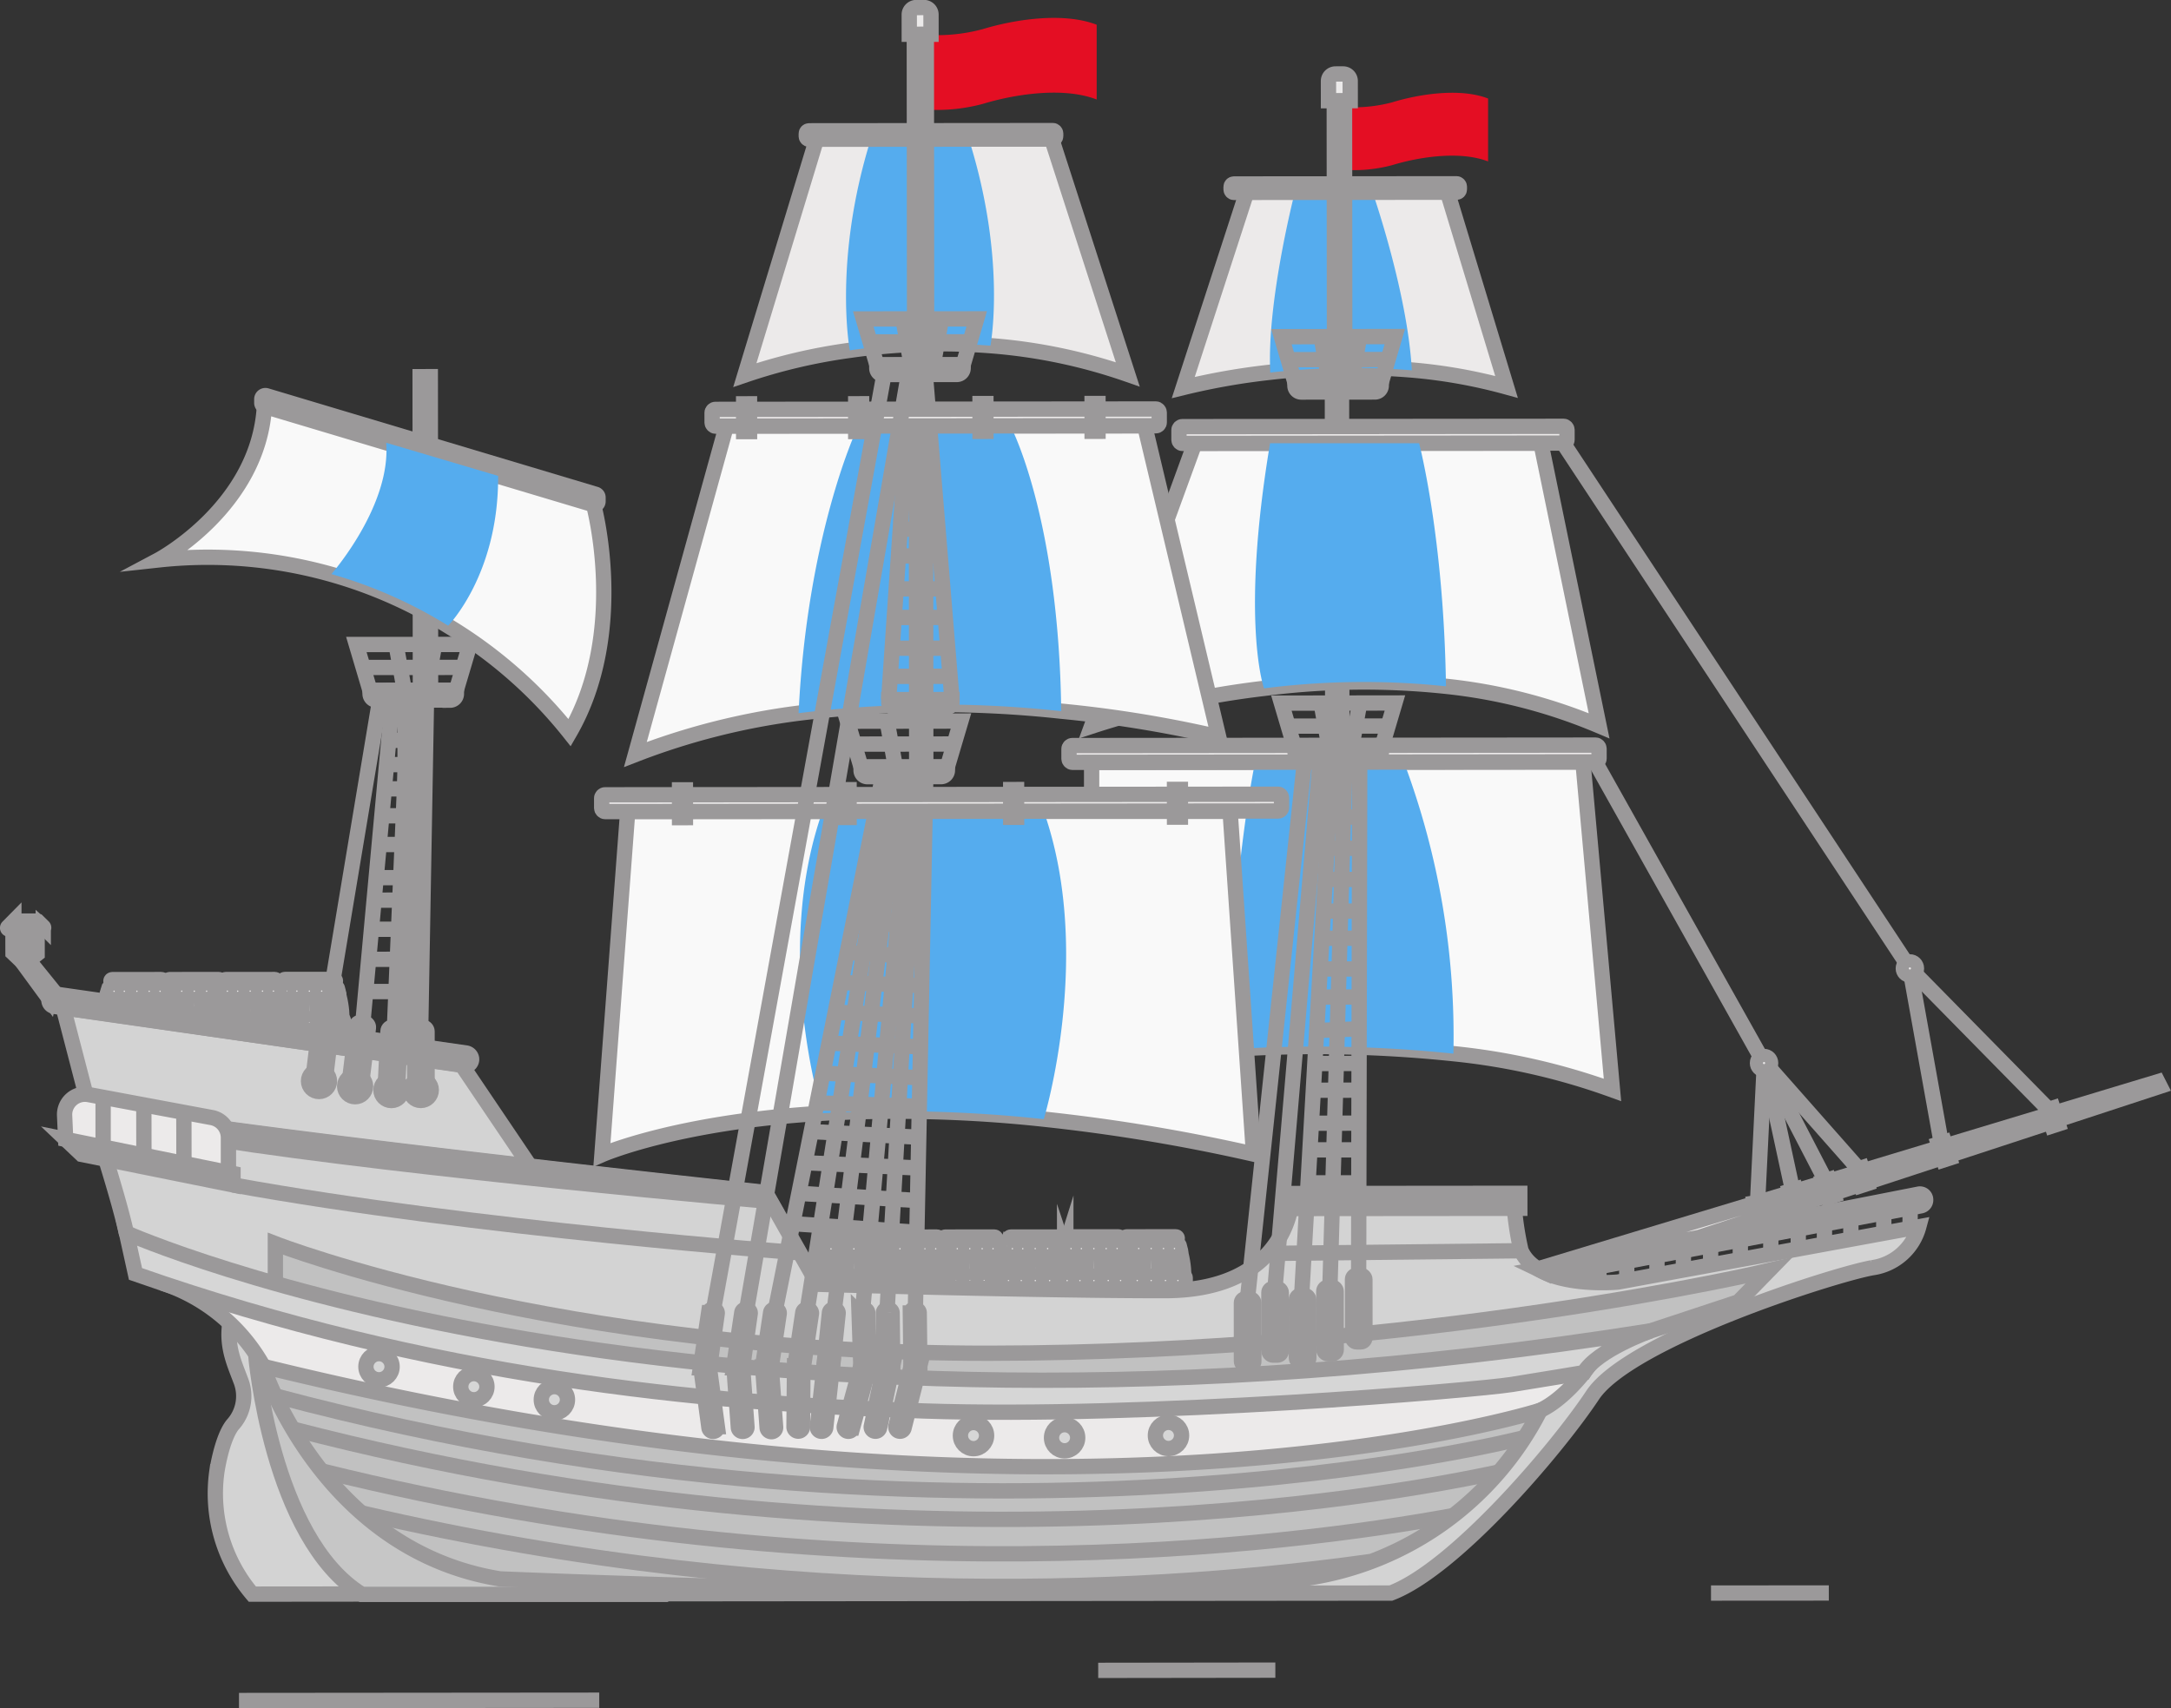 <svg xmlns="http://www.w3.org/2000/svg" viewBox="0 0 283.6 223.16"><rect x="0" y="0" width="283.6" height="223.16" fill="#333333" stroke="none"/><defs><style>.cls-1{fill:#eceaea;}.cls-1,.cls-10,.cls-4,.cls-5,.cls-6,.cls-7,.cls-8,.cls-9{stroke:#9b999a;stroke-miterlimit:10;stroke-width:2px;}.cls-2{fill:#e40e23;}.cls-3{fill:#55acee;}.cls-4{fill:#d3d3d3;}.cls-5{fill:#fff;}.cls-6{fill:#f9f9f9;}.cls-7{fill:#c6c6c6;}.cls-8{fill:#c1c1c1;}.cls-9{fill:#d6d6d6;}.cls-10{fill:none;}</style></defs><title>Asset 16</title><g id="Layer_2" data-name="Layer 2"><g id="Layer_1-2" data-name="Layer 1"><path class="cls-1" d="M37.16,138.9s-2.33-5.5,0-10.57h6.48c2.33,5.06,0,10.57,0,10.57Z"/><rect class="cls-1" x="37.01" y="127.96" width="6.79" height="0.37" rx="0.19" transform="translate(80.94 256.25) rotate(179.95)"/><rect class="cls-1" x="37.02" y="138.9" width="6.79" height="0.37" rx="0.19" transform="translate(80.97 278.13) rotate(179.95)"/><path class="cls-1" d="M41.11,138.89s.68-6.89,0-10.56"/><path class="cls-1" d="M42.43,138.89s1.38-6.16,0-10.56"/><path class="cls-1" d="M39.71,138.89s-.69-6.89,0-10.56"/><path class="cls-1" d="M38.32,138.89s-1.38-6.15,0-10.56"/><path class="cls-1" d="M36.91,129h7a.16.16,0,0,1,.16.12l.18.71a.16.16,0,0,1-.16.2H36.69a.17.17,0,0,1-.15-.22l.22-.7A.16.16,0,0,1,36.91,129Z"/><path class="cls-1" d="M43.89,138.35h-7a.16.16,0,0,1-.16-.12l-.18-.71a.17.17,0,0,1,.16-.2h7.41a.16.16,0,0,1,.15.22l-.22.7A.16.16,0,0,1,43.89,138.35Z"/><rect class="cls-1" x="35.93" y="133.08" width="8.91" height="1.06" rx="0.21" transform="translate(80.9 267.19) rotate(179.95)"/><circle class="cls-1" cx="43.45" cy="129.47" r="0.09"/><circle class="cls-1" cx="42.02" cy="129.48" r="0.09"/><circle class="cls-1" cx="40.41" cy="129.48" r="0.09"/><circle class="cls-1" cx="38.78" cy="129.48" r="0.09"/><circle class="cls-1" cx="37.43" cy="129.48" r="0.09"/><circle class="cls-1" cx="43.45" cy="137.83" r="0.09"/><circle class="cls-1" cx="42.03" cy="137.83" r="0.09"/><circle class="cls-1" cx="40.42" cy="137.83" r="0.09"/><circle class="cls-1" cx="38.78" cy="137.84" r="0.09"/><circle class="cls-1" cx="37.44" cy="137.84" r="0.09"/><circle class="cls-1" cx="43.9" cy="133.65" r="0.09"/><circle class="cls-1" cx="42.28" cy="133.65" r="0.09"/><circle class="cls-1" cx="40.41" cy="133.66" r="0.09"/><circle class="cls-1" cx="38.59" cy="133.66" r="0.09"/><circle class="cls-1" cx="36.92" cy="133.66" r="0.09"/><path class="cls-1" d="M22.13,138.92s-2.33-5.51,0-10.57H28.6c2.33,5.06,0,10.57,0,10.57Z"/><rect class="cls-1" x="21.98" y="127.97" width="6.79" height="0.37" rx="0.19" transform="translate(50.87 256.29) rotate(179.95)"/><rect class="cls-1" x="21.99" y="138.91" width="6.79" height="0.37" rx="0.19" transform="translate(50.9 278.18) rotate(179.95)"/><path class="cls-1" d="M26.07,138.91s.69-6.89,0-10.56"/><path class="cls-1" d="M27.4,138.9s1.38-6.15,0-10.56"/><path class="cls-1" d="M24.68,138.91s-.7-6.89,0-10.56"/><path class="cls-1" d="M23.29,138.91s-1.39-6.16,0-10.56"/><path class="cls-1" d="M21.88,129h7a.16.16,0,0,1,.16.13l.18.7a.17.17,0,0,1-.16.2H21.66a.16.16,0,0,1-.15-.21l.21-.71A.17.17,0,0,1,21.88,129Z"/><path class="cls-1" d="M28.86,138.36h-7a.16.16,0,0,1-.16-.13l-.18-.7a.16.16,0,0,1,.16-.2h7.4a.17.17,0,0,1,.16.21l-.22.71A.16.16,0,0,1,28.86,138.36Z"/><rect class="cls-1" x="20.9" y="133.09" width="8.91" height="1.06" rx="0.21" transform="translate(50.83 267.23) rotate(179.95)"/><circle class="cls-1" cx="28.41" cy="129.49" r="0.09"/><circle class="cls-1" cx="26.99" cy="129.49" r="0.09"/><circle class="cls-1" cx="25.38" cy="129.49" r="0.09"/><circle class="cls-1" cx="23.74" cy="129.49" r="0.09"/><circle class="cls-1" cx="22.4" cy="129.49" r="0.09"/><circle class="cls-1" cx="28.42" cy="137.85" r="0.09"/><circle class="cls-1" cx="27" cy="137.85" r="0.09"/><circle class="cls-1" cx="25.38" cy="137.85" r="0.09"/><circle class="cls-1" cx="23.75" cy="137.85" r="0.09"/><circle class="cls-1" cx="22.4" cy="137.85" r="0.09"/><circle class="cls-1" cx="28.87" cy="133.67" r="0.09"/><circle class="cls-1" cx="27.25" cy="133.67" r="0.09"/><circle class="cls-1" cx="25.38" cy="133.67" r="0.09"/><circle class="cls-1" cx="23.55" cy="133.67" r="0.09"/><circle class="cls-1" cx="21.88" cy="133.67" r="0.09"/><path class="cls-1" d="M14.63,138.92s-2.33-5.5,0-10.56H21.1c2.33,5.06,0,10.57,0,10.57Z"/><rect class="cls-1" x="14.48" y="127.98" width="6.79" height="0.37" rx="0.19" transform="translate(35.87 256.31) rotate(179.95)"/><rect class="cls-1" x="14.49" y="138.92" width="6.79" height="0.37" rx="0.19" transform="translate(35.9 278.2) rotate(179.95)"/><path class="cls-1" d="M18.57,138.91s.69-6.89,0-10.56"/><path class="cls-1" d="M19.9,138.91s1.38-6.16,0-10.56"/><path class="cls-1" d="M17.18,138.91s-.69-6.88,0-10.56"/><path class="cls-1" d="M15.79,138.92s-1.39-6.16,0-10.57"/><path class="cls-1" d="M14.38,129h7a.16.16,0,0,1,.16.12l.18.71a.17.17,0,0,1-.16.2H14.16a.16.16,0,0,1-.15-.21l.22-.71A.15.15,0,0,1,14.38,129Z"/><path class="cls-1" d="M21.36,138.37h-7a.16.16,0,0,1-.16-.12l-.18-.7a.17.17,0,0,1,.16-.21h7.4a.16.16,0,0,1,.16.21l-.22.7A.16.16,0,0,1,21.36,138.37Z"/><rect class="cls-1" x="13.4" y="133.1" width="8.91" height="1.06" rx="0.21" transform="translate(35.83 267.25) rotate(179.95)"/><circle class="cls-1" cx="20.91" cy="129.5" r="0.09"/><circle class="cls-1" cx="19.49" cy="129.5" r="0.09"/><circle class="cls-1" cx="17.88" cy="129.5" r="0.09"/><circle class="cls-1" cx="16.24" cy="129.5" r="0.09"/><circle class="cls-1" cx="14.9" cy="129.5" r="0.09"/><circle class="cls-1" cx="20.92" cy="137.85" r="0.09"/><circle class="cls-1" cx="19.5" cy="137.85" r="0.09"/><circle class="cls-1" cx="17.88" cy="137.86" r="0.09"/><circle class="cls-1" cx="16.25" cy="137.86" r="0.09"/><circle class="cls-1" cx="14.9" cy="137.86" r="0.09"/><circle class="cls-1" cx="21.37" cy="133.67" r="0.09"/><circle class="cls-1" cx="19.75" cy="133.67" r="0.09"/><circle class="cls-1" cx="17.88" cy="133.68" r="0.09"/><circle class="cls-1" cx="16.06" cy="133.68" r="0.09"/><circle class="cls-1" cx="14.39" cy="133.68" r="0.09"/><path class="cls-1" d="M29.43,138.91s-2.32-5.51,0-10.57h6.49c2.32,5,0,10.56,0,10.56Z"/><rect class="cls-1" x="29.28" y="127.96" width="6.79" height="0.37" rx="0.19" transform="translate(65.48 256.27) rotate(179.95)"/><rect class="cls-1" x="29.29" y="138.91" width="6.79" height="0.37" rx="0.19" transform="translate(65.51 278.16) rotate(179.95)"/><path class="cls-1" d="M33.38,138.9s.68-6.89,0-10.56"/><path class="cls-1" d="M34.71,138.9s1.37-6.16,0-10.56"/><path class="cls-1" d="M32,138.9s-.69-6.89,0-10.56"/><path class="cls-1" d="M30.59,138.9s-1.38-6.15,0-10.56"/><path class="cls-1" d="M29.18,129h7a.17.17,0,0,1,.16.13l.18.7a.16.16,0,0,1-.16.21H29a.16.16,0,0,1-.16-.21l.22-.7A.16.16,0,0,1,29.18,129Z"/><path class="cls-1" d="M36.16,138.35h-7a.16.16,0,0,1-.16-.12l-.18-.71a.17.17,0,0,1,.16-.2h7.41a.16.16,0,0,1,.15.21l-.21.71A.17.17,0,0,1,36.16,138.35Z"/><rect class="cls-1" x="28.2" y="133.09" width="8.91" height="1.06" rx="0.21" transform="translate(65.44 267.21) rotate(179.95)"/><circle class="cls-1" cx="35.72" cy="129.48" r="0.09"/><circle class="cls-1" cx="34.29" cy="129.48" r="0.09"/><circle class="cls-1" cx="32.68" cy="129.48" r="0.09"/><circle class="cls-1" cx="31.05" cy="129.49" r="0.09"/><circle class="cls-1" cx="29.7" cy="129.49" r="0.09"/><circle class="cls-1" cx="35.73" cy="137.84" r="0.09"/><circle class="cls-1" cx="34.3" cy="137.84" r="0.09"/><circle class="cls-1" cx="32.69" cy="137.84" r="0.09"/><circle class="cls-1" cx="31.05" cy="137.84" r="0.09"/><circle class="cls-1" cx="29.71" cy="137.84" r="0.09"/><circle class="cls-1" cx="36.17" cy="133.66" r="0.09"/><circle class="cls-1" cx="34.55" cy="133.66" r="0.09"/><circle class="cls-1" cx="32.68" cy="133.66" r="0.09"/><circle class="cls-1" cx="30.86" cy="133.66" r="0.09"/><circle class="cls-1" cx="29.19" cy="133.67" r="0.09"/><path class="cls-1" d="M123.43,172.56s-2.32-5.51,0-10.57h6.49c2.32,5.06,0,10.57,0,10.57Z"/><rect class="cls-1" x="123.29" y="161.61" width="6.79" height="0.37" rx="0.19" transform="translate(253.52 323.48) rotate(179.95)"/><rect class="cls-1" x="123.3" y="172.56" width="6.79" height="0.37" rx="0.19" transform="translate(253.55 345.36) rotate(179.95)"/><path class="cls-1" d="M127.38,172.55s.68-6.89,0-10.56"/><path class="cls-1" d="M128.71,172.55s1.37-6.16,0-10.56"/><path class="cls-1" d="M126,172.55s-.7-6.89,0-10.56"/><path class="cls-1" d="M124.59,172.55s-1.38-6.16,0-10.56"/><path class="cls-1" d="M123.19,162.62h7a.17.17,0,0,1,.16.13l.17.7a.16.16,0,0,1-.16.21H123a.16.16,0,0,1-.16-.21l.22-.7A.17.17,0,0,1,123.19,162.62Z"/><path class="cls-1" d="M130.16,172h-7a.17.17,0,0,1-.16-.12l-.17-.71a.16.16,0,0,1,.16-.2h7.4a.17.17,0,0,1,.16.21l-.22.71A.16.16,0,0,1,130.16,172Z"/><rect class="cls-1" x="122.2" y="166.74" width="8.91" height="1.06" rx="0.21" transform="translate(253.48 334.42) rotate(179.95)"/><circle class="cls-1" cx="129.72" cy="163.13" r="0.09"/><circle class="cls-1" cx="128.3" cy="163.13" r="0.09"/><circle class="cls-1" cx="126.68" cy="163.13" r="0.09"/><circle class="cls-1" cx="125.05" cy="163.13" r="0.09"/><circle class="cls-1" cx="123.7" cy="163.14" r="0.09"/><circle class="cls-1" cx="129.73" cy="171.49" r="0.09"/><circle class="cls-1" cx="128.3" cy="171.49" r="0.09"/><circle class="cls-1" cx="126.69" cy="171.49" r="0.09"/><circle class="cls-1" cx="125.06" cy="171.49" r="0.09"/><circle class="cls-1" cx="123.71" cy="171.49" r="0.09"/><circle class="cls-1" cx="130.17" cy="167.31" r="0.09"/><circle class="cls-1" cx="128.56" cy="167.31" r="0.09"/><circle class="cls-1" cx="126.69" cy="167.31" r="0.09"/><circle class="cls-1" cx="124.86" cy="167.31" r="0.09"/><circle class="cls-1" cx="123.19" cy="167.31" r="0.09"/><path class="cls-1" d="M108.29,172.57s-2.33-5.5,0-10.57h6.48c2.33,5.06,0,10.57,0,10.57Z"/><rect class="cls-1" x="108.14" y="161.63" width="6.79" height="0.37" rx="0.19" transform="translate(223.22 323.52) rotate(179.95)"/><rect class="cls-1" x="108.15" y="172.57" width="6.79" height="0.37" rx="0.19" transform="translate(223.25 345.41) rotate(179.95)"/><path class="cls-1" d="M112.23,172.56s.69-6.89,0-10.56"/><path class="cls-1" d="M113.56,172.56s1.37-6.16,0-10.56"/><path class="cls-1" d="M110.84,172.56s-.7-6.89,0-10.56"/><path class="cls-1" d="M109.45,172.56s-1.39-6.15,0-10.56"/><path class="cls-1" d="M108,162.63h7a.16.16,0,0,1,.16.12l.17.71a.16.16,0,0,1-.15.2h-7.41a.16.16,0,0,1-.15-.22l.21-.7A.18.18,0,0,1,108,162.63Z"/><path class="cls-1" d="M115,172h-7a.15.15,0,0,1-.16-.12l-.18-.71a.16.16,0,0,1,.16-.2h7.4a.17.17,0,0,1,.16.22l-.22.7A.16.16,0,0,1,115,172Z"/><rect class="cls-1" x="107.05" y="166.75" width="8.91" height="1.06" rx="0.21" transform="translate(223.18 334.46) rotate(179.95)"/><circle class="cls-1" cx="114.57" cy="163.14" r="0.09"/><circle class="cls-1" cx="113.15" cy="163.15" r="0.09"/><circle class="cls-1" cx="111.54" cy="163.15" r="0.09"/><circle class="cls-1" cx="109.9" cy="163.15" r="0.09"/><circle class="cls-1" cx="108.55" cy="163.15" r="0.09"/><circle class="cls-1" cx="114.58" cy="171.5" r="0.09"/><circle class="cls-1" cx="113.16" cy="171.5" r="0.09"/><circle class="cls-1" cx="111.54" cy="171.5" r="0.09"/><circle class="cls-1" cx="109.91" cy="171.51" r="0.09"/><circle class="cls-1" cx="108.56" cy="171.51" r="0.09"/><circle class="cls-1" cx="115.03" cy="167.32" r="0.09"/><circle class="cls-1" cx="113.41" cy="167.32" r="0.09"/><circle class="cls-1" cx="111.54" cy="167.33" r="0.09"/><circle class="cls-1" cx="109.71" cy="167.33" r="0.09"/><circle class="cls-1" cx="108.04" cy="167.33" r="0.09"/><path class="cls-1" d="M116,172.57s-2.33-5.51,0-10.57h6.48c2.32,5.06,0,10.57,0,10.57Z"/><rect class="cls-1" x="115.8" y="161.62" width="6.79" height="0.37" rx="0.19" transform="translate(238.54 323.5) rotate(179.95)"/><rect class="cls-1" x="115.81" y="172.56" width="6.79" height="0.37" rx="0.19" transform="translate(238.57 345.39) rotate(179.95)"/><path class="cls-1" d="M119.89,172.55s.69-6.89,0-10.56"/><path class="cls-1" d="M121.22,172.55s1.37-6.15,0-10.56"/><path class="cls-1" d="M118.5,172.56s-.7-6.89,0-10.56"/><path class="cls-1" d="M117.11,172.56s-1.39-6.16,0-10.56"/><path class="cls-1" d="M115.7,162.63h7a.17.17,0,0,1,.16.12l.17.71a.16.16,0,0,1-.15.2h-7.41a.17.17,0,0,1-.16-.21l.22-.71A.16.16,0,0,1,115.7,162.63Z"/><path class="cls-1" d="M122.67,172h-7a.15.15,0,0,1-.15-.13l-.18-.7a.16.16,0,0,1,.16-.21h7.4a.16.16,0,0,1,.16.21l-.22.7A.16.16,0,0,1,122.67,172Z"/><rect class="cls-1" x="114.71" y="166.74" width="8.91" height="1.06" rx="0.21" transform="translate(238.5 334.44) rotate(179.95)"/><circle class="cls-1" cx="122.23" cy="163.14" r="0.09"/><circle class="cls-1" cx="120.81" cy="163.14" r="0.09"/><circle class="cls-1" cx="119.2" cy="163.14" r="0.09"/><circle class="cls-1" cx="117.56" cy="163.14" r="0.09"/><circle class="cls-1" cx="116.21" cy="163.14" r="0.09"/><circle class="cls-1" cx="122.24" cy="171.49" r="0.09"/><circle class="cls-1" cx="120.82" cy="171.5" r="0.09"/><circle class="cls-1" cx="119.2" cy="171.5" r="0.09"/><circle class="cls-1" cx="117.57" cy="171.5" r="0.09"/><circle class="cls-1" cx="116.22" cy="171.5" r="0.09"/><circle class="cls-1" cx="122.69" cy="167.32" r="0.09"/><circle class="cls-1" cx="121.07" cy="167.32" r="0.09"/><circle class="cls-1" cx="119.2" cy="167.32" r="0.09"/><circle class="cls-1" cx="117.37" cy="167.32" r="0.09"/><circle class="cls-1" cx="115.7" cy="167.32" r="0.09"/><path class="cls-1" d="M147.13,172.54s-2.33-5.51,0-10.57h6.48c2.33,5.06,0,10.57,0,10.57Z"/><rect class="cls-1" x="146.98" y="161.59" width="6.79" height="0.37" rx="0.19" transform="translate(300.91 323.41) rotate(179.95)"/><rect class="cls-1" x="146.99" y="172.53" width="6.79" height="0.37" rx="0.19" transform="translate(300.94 345.3) rotate(179.95)"/><path class="cls-1" d="M151.08,172.53s.68-6.9,0-10.57"/><path class="cls-1" d="M152.4,172.52s1.38-6.15,0-10.56"/><path class="cls-1" d="M149.68,172.53s-.69-6.89,0-10.56"/><path class="cls-1" d="M148.29,172.53s-1.38-6.16,0-10.56"/><path class="cls-1" d="M146.88,162.6h7a.16.16,0,0,1,.16.12l.18.71a.16.16,0,0,1-.16.2h-7.41a.16.16,0,0,1-.15-.21l.22-.71A.15.15,0,0,1,146.88,162.6Z"/><path class="cls-1" d="M153.86,172h-7a.16.16,0,0,1-.16-.13l-.18-.7a.17.17,0,0,1,.16-.21h7.41a.15.15,0,0,1,.15.21l-.22.71A.16.16,0,0,1,153.86,172Z"/><rect class="cls-1" x="145.9" y="166.71" width="8.91" height="1.06" rx="0.21" transform="translate(300.87 334.35) rotate(179.95)"/><circle class="cls-1" cx="153.42" cy="163.11" r="0.09"/><circle class="cls-1" cx="151.99" cy="163.11" r="0.09"/><circle class="cls-1" cx="150.38" cy="163.11" r="0.09"/><circle class="cls-1" cx="148.75" cy="163.11" r="0.09"/><circle class="cls-1" cx="147.4" cy="163.11" r="0.09"/><circle class="cls-1" cx="153.42" cy="171.46" r="0.09"/><circle class="cls-1" cx="152" cy="171.47" r="0.09"/><circle class="cls-1" cx="150.39" cy="171.47" r="0.09"/><circle class="cls-1" cx="148.75" cy="171.47" r="0.09"/><circle class="cls-1" cx="147.41" cy="171.47" r="0.09"/><circle class="cls-1" cx="153.87" cy="167.29" r="0.09"/><circle class="cls-1" cx="152.25" cy="167.29" r="0.09"/><circle class="cls-1" cx="150.38" cy="167.29" r="0.09"/><circle class="cls-1" cx="148.56" cy="167.29" r="0.09"/><circle class="cls-1" cx="146.89" cy="167.29" r="0.09"/><path class="cls-1" d="M132,172.55S129.66,167,132,162h6.49c2.32,5.05,0,10.56,0,10.56Z"/><rect class="cls-1" x="131.84" y="161.6" width="6.79" height="0.37" rx="0.19" transform="translate(270.62 323.46) rotate(179.95)"/><rect class="cls-1" x="131.85" y="172.55" width="6.79" height="0.37" rx="0.19" transform="translate(270.65 345.34) rotate(179.95)"/><path class="cls-1" d="M135.93,172.54s.68-6.89,0-10.56"/><path class="cls-1" d="M137.26,172.54s1.37-6.16,0-10.56"/><path class="cls-1" d="M134.54,172.54s-.7-6.89,0-10.56"/><path class="cls-1" d="M133.14,172.54s-1.38-6.15,0-10.56"/><path class="cls-1" d="M131.74,162.61h7a.15.15,0,0,1,.15.12l.18.7a.16.16,0,0,1-.16.21h-7.4a.16.16,0,0,1-.16-.21l.22-.7A.16.16,0,0,1,131.74,162.61Z"/><path class="cls-1" d="M138.71,172h-7a.17.17,0,0,1-.16-.12l-.17-.71a.16.16,0,0,1,.15-.2h7.41a.17.17,0,0,1,.16.21l-.22.71A.16.16,0,0,1,138.71,172Z"/><rect class="cls-1" x="130.75" y="166.73" width="8.91" height="1.06" rx="0.21" transform="translate(270.58 334.39) rotate(179.95)"/><circle class="cls-1" cx="138.27" cy="163.12" r="0.09"/><circle class="cls-1" cx="136.85" cy="163.12" r="0.09"/><circle class="cls-1" cx="135.23" cy="163.12" r="0.09"/><circle class="cls-1" cx="133.6" cy="163.13" r="0.09"/><circle class="cls-1" cx="132.25" cy="163.13" r="0.09"/><circle class="cls-1" cx="138.28" cy="171.48" r="0.09"/><circle class="cls-1" cx="136.85" cy="171.48" r="0.09"/><circle class="cls-1" cx="135.24" cy="171.48" r="0.09"/><circle class="cls-1" cx="133.61" cy="171.48" r="0.09"/><circle class="cls-1" cx="132.26" cy="171.48" r="0.09"/><circle class="cls-1" cx="138.72" cy="167.3" r="0.09"/><circle class="cls-1" cx="137.11" cy="167.3" r="0.09"/><circle class="cls-1" cx="135.24" cy="167.3" r="0.09"/><circle class="cls-1" cx="133.41" cy="167.3" r="0.09"/><circle class="cls-1" cx="131.74" cy="167.31" r="0.09"/><path class="cls-1" d="M139.64,172.54s-2.32-5.5,0-10.56h6.49c2.32,5.06,0,10.57,0,10.57Z"/><rect class="cls-1" x="139.49" y="161.6" width="6.79" height="0.37" rx="0.19" transform="translate(285.93 323.43) rotate(179.95)"/><rect class="cls-1" x="139.5" y="172.54" width="6.79" height="0.37" rx="0.19" transform="translate(285.97 345.32) rotate(179.95)"/><path class="cls-1" d="M143.59,172.53s.68-6.89,0-10.56"/><path class="cls-1" d="M144.92,172.53s1.37-6.16,0-10.56"/><path class="cls-1" d="M142.2,172.53s-.7-6.89,0-10.56"/><path class="cls-1" d="M140.8,172.53s-1.38-6.15,0-10.56"/><path class="cls-1" d="M139.4,162.6h7a.15.15,0,0,1,.15.12l.18.71a.16.16,0,0,1-.16.2h-7.4a.17.17,0,0,1-.16-.22l.22-.7A.16.16,0,0,1,139.4,162.6Z"/><path class="cls-1" d="M146.37,172h-7a.17.17,0,0,1-.16-.12l-.17-.7a.16.16,0,0,1,.15-.21h7.41a.17.17,0,0,1,.16.22l-.22.7A.17.17,0,0,1,146.37,172Z"/><rect class="cls-1" x="138.41" y="166.72" width="8.91" height="1.06" rx="0.21" transform="translate(285.89 334.37) rotate(179.95)"/><circle class="cls-1" cx="145.93" cy="163.11" r="0.09"/><circle class="cls-1" cx="144.5" cy="163.12" r="0.09"/><circle class="cls-1" cx="142.89" cy="163.12" r="0.09"/><circle class="cls-1" cx="141.26" cy="163.12" r="0.09"/><circle class="cls-1" cx="139.91" cy="163.12" r="0.09"/><circle class="cls-1" cx="145.94" cy="171.47" r="0.09"/><circle class="cls-1" cx="144.51" cy="171.47" r="0.09"/><circle class="cls-1" cx="142.9" cy="171.47" r="0.09"/><circle class="cls-1" cx="141.27" cy="171.48" r="0.09"/><circle class="cls-1" cx="139.92" cy="171.48" r="0.09"/><circle class="cls-1" cx="146.38" cy="167.29" r="0.09"/><circle class="cls-1" cx="144.77" cy="167.29" r="0.09"/><circle class="cls-1" cx="142.9" cy="167.3" r="0.09"/><circle class="cls-1" cx="141.07" cy="167.3" r="0.09"/><circle class="cls-1" cx="139.4" cy="167.3" r="0.09"/><path class="cls-2" d="M120.22,4.49a22.9,22.9,0,0,0,8.18-.69c3.87-1.18,10.37-2.3,14.86-.57V13c-4.49-1.74-11-.61-14.86.57a23.17,23.17,0,0,1-8.18.69Z"/><path class="cls-2" d="M175,13.93a19.47,19.47,0,0,0,6.89-.57c3.25-1,8.73-1.95,12.5-.49v8.22c-3.78-1.46-9.25-.52-12.51.48a19.41,19.41,0,0,1-6.88.57Z"/><path class="cls-1" d="M154.57,50.63a87.79,87.79,0,0,1,11.37-2h0a94.25,94.25,0,0,1,18.49-.29,68.18,68.18,0,0,1,12.37,2.21l-7.72-25.46-26.21,0Z"/><path class="cls-3" d="M165.94,48.67h0a94.25,94.25,0,0,1,18.49-.29h0c-.56-10.18-5.12-23.24-5.12-23.24H169.14S165.45,39.41,165.94,48.67Z"/><rect class="cls-1" x="160.81" y="24.05" width="29.82" height="1.1" rx="0.36" transform="translate(351.47 49.02) rotate(179.95)"/><path class="cls-1" d="M97.3,49A73,73,0,0,1,111,45.77a83.62,83.62,0,0,1,18.38-.61,70.67,70.67,0,0,1,17.94,3.75l-9.93-30.74-30.72,0Z"/><path class="cls-3" d="M111,45.7l0,.07a83.62,83.62,0,0,1,18.38-.61s2.16-11.21-2.82-27H113.76C108.81,34,111,45.7,111,45.7Z"/><rect class="cls-1" x="105.31" y="17.09" width="32.58" height="1.1" rx="0.36" transform="translate(243.23 35.16) rotate(179.95)"/><rect class="cls-1" x="119.45" y="4.49" width="1.57" height="43.18" transform="translate(240.5 52.04) rotate(179.95)"/><rect class="cls-1" x="174.3" y="13.17" width="1.34" height="36.81" transform="translate(349.98 62.98) rotate(179.95)"/><polygon class="cls-4" points="69.26 152.4 60.3 139.12 8.27 131.67 11.64 144.63 26.18 150.78 51.78 154.45 69.26 152.4"/><path class="cls-1" d="M61.61,138.38a.83.83,0,0,1-1,.82L7.08,131.47a.8.8,0,0,1-.66-.59h0a.8.8,0,0,1,.89-1l53.59,7.69a.85.85,0,0,1,.71.82Z"/><path class="cls-1" d="M7.31,129.87l-3.55-4.39h-1l3.66,5A.79.79,0,0,1,7.31,129.87Z"/><polygon class="cls-5" points="3.76 125.48 4.85 124.62 4.85 121.42 1.69 121.38 1.7 124.5 2.73 125.48 3.76 125.48"/><line class="cls-5" x1="3.76" y1="125.48" x2="3.75" y2="121.41"/><line class="cls-5" x1="2.73" y1="125.48" x2="2.73" y2="121.41"/><path class="cls-1" d="M1.69,121.38H1.16a.16.16,0,0,1-.11-.28l.76-.77a.21.21,0,0,1,.12,0H4.78a.16.16,0,0,1,.11,0l.76.75a.16.16,0,0,1-.11.28Z"/><path class="cls-6" d="M142.6,99.61l0,39.36s7.17-1.19,17.47-1.84h0a173.09,173.09,0,0,1,29.76.52,86.32,86.32,0,0,1,20.81,4.74l-3.86-42.84Z"/><path class="cls-3" d="M160.1,137.13h0a173.09,173.09,0,0,1,29.76.52,102.12,102.12,0,0,0-6.46-38.08l-19.45,0C161.05,114.15,160.1,137.13,160.1,137.13Z"/><path class="cls-6" d="M78.63,150.85s9.71-4.27,28.77-5.41a177.91,177.91,0,0,1,28.95.77,236.13,236.13,0,0,1,27.4,4.56L160.69,106,82,106Z"/><path class="cls-6" d="M142.59,94.88a116.44,116.44,0,0,1,22.53-4.95,102.28,102.28,0,0,1,23.77-.27,70,70,0,0,1,20,5.16l-7.6-36.92-45.21,0Z"/><path class="cls-6" d="M83,98.57a90.91,90.91,0,0,1,21.32-5.4,148.08,148.08,0,0,1,34.31-.26,157.3,157.3,0,0,1,20.57,3.36l-9.67-40.64-54.64,0Z"/><path class="cls-3" d="M104.32,93.17a148.08,148.08,0,0,1,34.31-.26C138.3,67.44,132,55.64,132,55.64l-19.88,0a5.83,5.83,0,0,0-.32.72S105.42,70.11,104.32,93.17Z"/><rect class="cls-1" x="119.71" y="48.1" width="1.19" height="52.1" transform="translate(240.69 148.2) rotate(179.95)"/><rect class="cls-1" x="174.06" y="50.71" width="1.19" height="47.15" transform="translate(349.39 148.39) rotate(179.95)"/><path class="cls-3" d="M107.4,145.44a177.91,177.91,0,0,1,28.95.77s6.57-21.54,0-40.22l-28.91,0C101.09,124,106.94,143.91,107.4,145.44Z"/><rect class="cls-1" x="54.9" y="49.22" width="1.33" height="40.97" transform="translate(111.19 139.35) rotate(179.95)"/><rect class="cls-1" x="52.93" y="91.54" width="1.33" height="45.63" transform="translate(107.29 228.67) rotate(179.95)"/><path class="cls-4" d="M30,173.07c-.39,3,.67,5.17,1.45,7.28a5.53,5.53,0,0,1-1.05,5.77c-1.44,1.78-2.07,6.14-2.07,6.14a20.33,20.33,0,0,0,4.63,16l148.73-.14c8.3-3.14,21.57-18.65,26.36-25.86s31.35-15.71,36.52-16.64a7.34,7.34,0,0,0,6.08-5.35l-39.3,7.22s-10.41,1-12.66-4.13a39.21,39.21,0,0,1-.94-6.55l-29,0s-.52,11.78-16.53,11.8-45.41-.83-45.41-.83l-6.8-12s-76.73-8.27-88.39-11.22c0,0,3.69,11.1,4.87,16.45h0l3,4.13,10,3.8.49,4.06"/><path class="cls-7" d="M33.39,176.88s2,24.08,13.88,31.41l36.6,0Z"/><path class="cls-1" d="M74.93,206.71q-9.45-1.44-19.32-3.48"/><path class="cls-1" d="M206.9,179.32s-2.68,3.53-5.7,4.93-9,3.32-9,3.32-45.86,8-70.27,5-76.71-4-87.52-14.05a23.49,23.49,0,0,0-12.47-10.64v-1.69l27.85,8,40.05,6.05,40.74,2.07,35.26-.92,27.07-3Z"/><path class="cls-8" d="M215.62,173.87l11.46-3.79,4-4.1s-45.33,10.75-101.79,10.81-93.32-14.31-93.32-14.31v5.19l2.3,3.58,83.25,11.5,45.42-1.52,36.73-3.37Z"/><path class="cls-9" d="M17.7,166.43l-1.18-5.35s73.31,32.75,199.1,12.79c0,0-7,2.5-8.72,5.45,0,0-5.07.86-9.42,1.55-4.73.75-47.86,4.44-76.84,3.46S56.21,179.91,17.7,166.43Z"/><rect class="cls-1" x="168.4" y="155.92" width="30.12" height="1.96" transform="translate(367.07 313.63) rotate(179.95)"/><circle class="cls-9" cx="152.64" cy="187.53" r="1.71"/><circle class="cls-9" cx="139.07" cy="187.83" r="1.71"/><circle class="cls-9" cx="127.17" cy="187.55" r="1.71"/><circle class="cls-9" cx="72.42" cy="182.86" r="1.71"/><circle class="cls-9" cx="61.9" cy="181.16" r="1.71"/><circle class="cls-9" cx="49.51" cy="178.55" r="1.71"/><path class="cls-1" d="M92.64,178.45l1.07,7.93a.55.55,0,0,1-.55.62h0a.55.55,0,0,1-.55-.47l-1.09-8.08Z"/><path class="cls-1" d="M93.69,171.62l-1,7.07H91.49l1.08-7.21a.49.49,0,0,1,.48-.42h.16A.48.48,0,0,1,93.69,171.62Z"/><path class="cls-1" d="M98,171.62l-1,7.07H95.82l1.08-7.22a.49.49,0,0,1,.48-.41h.16A.48.48,0,0,1,98,171.62Z"/><path class="cls-1" d="M101.79,171.62l-1.05,7.07H99.59l1.08-7.22a.48.48,0,0,1,.48-.41h.16A.49.49,0,0,1,101.79,171.62Z"/><path class="cls-1" d="M106,171.61l-1.06,7.07h-1.14l1.07-7.21a.5.5,0,0,1,.49-.42h.15A.5.5,0,0,1,106,171.61Z"/><path class="cls-1" d="M109.49,171.59l-.74,7.09h-1.14l.74-7.19a.5.5,0,0,1,.49-.44H109A.49.49,0,0,1,109.49,171.59Z"/><path class="cls-1" d="M113.36,171.52l.24,7.15h-1.14l-.24-7.12a.49.49,0,0,1,.48-.51h.17A.49.49,0,0,1,113.36,171.52Z"/><path class="cls-1" d="M116.54,171.52l.08,7.15h-1.14l-.08-7.14a.48.48,0,0,1,.49-.49h.17A.49.49,0,0,1,116.54,171.52Z"/><path class="cls-1" d="M120.08,171.52l.08,7.15H119l-.08-7.14a.49.49,0,0,1,.49-.49h.17A.48.48,0,0,1,120.08,171.52Z"/><path class="cls-1" d="M97,178.44l.58,8A.55.55,0,0,1,97,187h0a.55.55,0,0,1-.55-.51l-.59-8.05Z"/><path class="cls-1" d="M100.74,178.44l.58,8a.55.55,0,0,1-.55.6h0a.57.57,0,0,1-.56-.52l-.59-8Z"/><path class="cls-1" d="M104.89,178.43l-.06,8a.55.55,0,0,1-.55.54h0a.56.56,0,0,1-.56-.55l.07-8Z"/><path class="cls-1" d="M108.75,178.43l-.88,8.07a.55.55,0,0,1-.55.49h0a.55.55,0,0,1-.55-.61l.88-7.95Z"/><path class="cls-1" d="M113.59,178.43l-2.23,8.15a.55.55,0,0,1-.53.41h0a.55.55,0,0,1-.53-.7l2.15-7.86Z"/><path class="cls-1" d="M116.62,178.42l-1.72,8.13a.55.55,0,0,1-.54.43h0a.55.55,0,0,1-.54-.66l1.68-7.9Z"/><path class="cls-1" d="M120.16,178.42l-2.06,8.14a.54.54,0,0,1-.53.42h0a.55.55,0,0,1-.53-.69l2-7.87Z"/><path class="cls-1" d="M113.31,100.21h9.62a.83.83,0,0,1,.83.83v.44a0,0,0,0,1,0,0H112.48a0,0,0,0,1,0,0V101A.83.83,0,0,1,113.31,100.21Z" transform="translate(236.33 201.57) rotate(179.95)"/><polygon class="cls-10" points="112.48 100.21 110.7 94.22 125.53 94.2 123.75 100.2 112.48 100.21"/><line class="cls-1" x1="116.97" y1="100.21" x2="115.88" y2="94.21"/><line class="cls-1" x1="119.85" y1="100.21" x2="120.93" y2="94.21"/><line class="cls-1" x1="124.54" y1="97.2" x2="111.69" y2="97.21"/><path class="cls-1" d="M49.16,90.19h9.62a.83.83,0,0,1,.83.83v.44a0,0,0,0,1,0,0H48.33a0,0,0,0,1,0,0V91a.83.83,0,0,1,.83-.83Z" transform="translate(108.03 181.6) rotate(179.95)"/><polygon class="cls-10" points="48.33 90.2 46.55 84.2 61.38 84.19 59.6 90.19 48.33 90.2"/><line class="cls-1" x1="52.82" y1="90.19" x2="51.73" y2="84.19"/><line class="cls-1" x1="55.71" y1="90.19" x2="56.78" y2="84.19"/><line class="cls-1" x1="60.39" y1="87.19" x2="47.55" y2="87.2"/><path class="cls-1" d="M170,50h9.62a.83.83,0,0,1,.83.83v.44a0,0,0,0,1,0,0H169.17a0,0,0,0,1,0,0v-.44A.83.83,0,0,1,170,50Z" transform="translate(349.65 101.06) rotate(179.95)"/><polygon class="cls-10" points="169.16 49.98 167.39 43.99 182.21 43.97 180.44 49.97 169.16 49.98"/><line class="cls-1" x1="173.65" y1="49.98" x2="172.57" y2="43.98"/><line class="cls-1" x1="176.54" y1="49.98" x2="177.61" y2="43.98"/><line class="cls-1" x1="181.22" y1="46.97" x2="168.38" y2="46.99"/><path class="cls-1" d="M115.37,47.66H125a.83.83,0,0,1,.83.83v.44a0,0,0,0,1,0,0H114.55a0,0,0,0,1,0,0v-.44A.83.83,0,0,1,115.37,47.66Z" transform="translate(240.41 96.48) rotate(179.95)"/><polygon class="cls-10" points="114.55 47.67 112.77 41.67 127.59 41.66 125.82 47.66 114.55 47.67"/><line class="cls-1" x1="119.03" y1="47.67" x2="117.95" y2="41.67"/><line class="cls-1" x1="121.92" y1="47.66" x2="122.99" y2="41.66"/><line class="cls-1" x1="126.6" y1="44.66" x2="113.76" y2="44.67"/><line class="cls-1" x1="119.55" y1="172.57" x2="120.93" y2="101.77"/><line class="cls-1" x1="101.31" y1="171.05" x2="115.28" y2="101.48"/><line class="cls-1" x1="105.46" y1="171.05" x2="116.43" y2="101.48"/><line class="cls-1" x1="109" y1="171.05" x2="117.63" y2="101.47"/><line class="cls-1" x1="112.7" y1="171.04" x2="119.02" y2="101.47"/><line class="cls-1" x1="115.89" y1="171.04" x2="119.86" y2="101.47"/><line class="cls-1" x1="119.8" y1="160.99" x2="103.56" y2="159.86"/><line class="cls-1" x1="119.86" y1="156.84" x2="104.35" y2="155.9"/><line class="cls-1" x1="119.94" y1="152.59" x2="105.16" y2="151.9"/><line class="cls-1" x1="120.02" y1="148.57" x2="105.97" y2="147.83"/><line class="cls-1" x1="120.1" y1="144.53" x2="106.73" y2="144.08"/><line class="cls-1" x1="120.17" y1="140.8" x2="107.5" y2="140.2"/><line class="cls-1" x1="120.25" y1="136.76" x2="108.29" y2="136.27"/><line class="cls-1" x1="120.33" y1="132.73" x2="109.1" y2="132.24"/><line class="cls-1" x1="120.41" y1="128.76" x2="109.88" y2="128.36"/><line class="cls-1" x1="120.48" y1="125.01" x2="110.67" y2="124.44"/><line class="cls-1" x1="120.56" y1="120.92" x2="111.45" y2="120.55"/><line class="cls-1" x1="120.64" y1="117" x2="112.22" y2="116.72"/><line class="cls-1" x1="120.72" y1="112.97" x2="113.05" y2="112.6"/><line class="cls-1" x1="120.79" y1="109" x2="113.83" y2="108.72"/><line class="cls-1" x1="120.94" y1="104.91" x2="114.69" y2="104.77"/><path class="cls-1" d="M116.76,91.39h6.94a.66.66,0,0,1,.66.66v.35a0,0,0,0,1,0,0h-8.26a0,0,0,0,1,0,0v-.35A.66.66,0,0,1,116.76,91.39Z" transform="translate(240.54 183.69) rotate(179.95)"/><line class="cls-1" x1="124.36" y1="91.39" x2="120.88" y2="48.93"/><line class="cls-1" x1="116.09" y1="91.4" x2="118.97" y2="48.93"/><line class="cls-1" x1="124.11" y1="88.35" x2="116.3" y2="88.36"/><line class="cls-1" x1="123.81" y1="84.68" x2="116.55" y2="84.69"/><line class="cls-1" x1="123.48" y1="80.66" x2="116.82" y2="80.67"/><line class="cls-1" x1="123.17" y1="76.93" x2="117.07" y2="76.93"/><line class="cls-1" x1="122.82" y1="72.62" x2="117.37" y2="72.63"/><line class="cls-1" x1="122.54" y1="69.13" x2="117.6" y2="69.13"/><line class="cls-1" x1="122.19" y1="64.9" x2="117.89" y2="64.91"/><line class="cls-1" x1="121.91" y1="61.45" x2="118.12" y2="61.45"/><line class="cls-1" x1="121.59" y1="57.51" x2="118.4" y2="57.51"/><line class="cls-1" x1="121.27" y1="53.68" x2="118.65" y2="53.68"/><rect class="cls-1" x="93.02" y="53.46" width="58.41" height="2.19" rx="0.44" transform="translate(244.5 109) rotate(179.95)"/><rect class="cls-1" x="139.63" y="97.39" width="69.24" height="2.19" rx="0.44" transform="translate(348.6 196.8) rotate(179.95)"/><rect class="cls-1" x="154.01" y="55.73" width="50.69" height="2.19" rx="0.44" transform="translate(358.76 113.48) rotate(179.95)"/><rect class="cls-1" x="78.59" y="103.81" width="88.81" height="2.19" rx="0.44" transform="translate(246.09 209.69) rotate(179.95)"/><rect class="cls-1" x="176.67" y="166.62" width="1.62" height="8.7" rx="0.53" transform="translate(355.12 341.77) rotate(179.95)"/><rect class="cls-1" x="172.93" y="168.17" width="1.62" height="8.7" rx="0.53" transform="translate(347.63 344.88) rotate(179.95)"/><rect class="cls-1" x="169.34" y="169.26" width="1.62" height="8.7" rx="0.53" transform="translate(340.46 347.06) rotate(179.95)"/><circle class="cls-1" cx="54.97" cy="142.4" r="1.37"/><circle class="cls-1" cx="51.13" cy="142.41" r="1.37"/><circle class="cls-1" cx="46.39" cy="141.91" r="1.37"/><circle class="cls-1" cx="41.67" cy="141.23" r="1.37"/><rect class="cls-1" x="165.74" y="168.35" width="1.62" height="8.7" rx="0.53" transform="translate(333.27 345.24) rotate(179.95)"/><rect class="cls-1" x="162.16" y="169.67" width="1.62" height="8.7" rx="0.53" transform="translate(326.1 347.9) rotate(179.95)"/><rect class="cls-1" x="54.15" y="134.2" width="1.62" height="8.7" rx="0.53" transform="translate(110.06 277.05) rotate(179.95)"/><rect class="cls-1" x="50.51" y="134.2" width="1.62" height="8.7" rx="0.53" transform="translate(95.72 279.48) rotate(-177.17)"/><rect class="cls-1" x="46.06" y="133.58" width="1.62" height="8.7" rx="0.53" transform="translate(76.75 280.51) rotate(-173.07)"/><rect class="cls-1" x="41.33" y="133" width="1.62" height="8.7" rx="0.53" transform="translate(67.39 278.79) rotate(-173.07)"/><path class="cls-1" d="M250.93,157.53l-48.24,9.12-1.82-.87L250.65,156a.75.75,0,0,1,.9.74h0A.77.77,0,0,1,250.93,157.53Z"/><line class="cls-1" x1="249.52" y1="157.79" x2="249.52" y2="160.52"/><line class="cls-1" x1="246.08" y1="158.36" x2="246.08" y2="161.09"/><line class="cls-1" x1="241.78" y1="159.32" x2="241.78" y2="162.04"/><line class="cls-1" x1="238.33" y1="159.96" x2="238.33" y2="162.69"/><line class="cls-1" x1="234.91" y1="160.69" x2="234.91" y2="163.41"/><line class="cls-1" x1="231.32" y1="161.33" x2="231.32" y2="164.06"/><line class="cls-1" x1="227.34" y1="162.06" x2="227.34" y2="164.78"/><line class="cls-1" x1="223.46" y1="162.7" x2="223.46" y2="165.43"/><line class="cls-1" x1="219.9" y1="163.43" x2="219.91" y2="166.15"/><line class="cls-1" x1="216.45" y1="164.07" x2="216.45" y2="166.8"/><line class="cls-1" x1="212.5" y1="164.8" x2="212.51" y2="167.52"/><line class="cls-1" x1="208.87" y1="165.44" x2="208.88" y2="167.64"/><line class="cls-1" x1="177.48" y1="166.62" x2="177.62" y2="99.11"/><line class="cls-1" x1="170.04" y1="169.23" x2="173.99" y2="99.58"/><line class="cls-1" x1="173.73" y1="168.17" x2="175.7" y2="99.58"/><line class="cls-1" x1="177.46" y1="154.53" x2="170.94" y2="154.53"/><line class="cls-1" x1="177.46" y1="150.22" x2="171.11" y2="150.22"/><line class="cls-1" x1="177.52" y1="146.73" x2="171.31" y2="146.74"/><line class="cls-1" x1="177.45" y1="142.42" x2="171.56" y2="142.43"/><line class="cls-1" x1="177.45" y1="138.93" x2="171.75" y2="138.94"/><line class="cls-1" x1="177.55" y1="134.4" x2="172.01" y2="134.63"/><line class="cls-1" x1="177.65" y1="130.25" x2="172.25" y2="130.26"/><line class="cls-1" x1="177.44" y1="126.59" x2="172.45" y2="126.59"/><line class="cls-1" x1="177.53" y1="122.57" x2="172.68" y2="122.58"/><line class="cls-1" x1="177.58" y1="119.03" x2="172.88" y2="119.03"/><line class="cls-1" x1="177.64" y1="114.89" x2="173.12" y2="114.9"/><line class="cls-1" x1="177.57" y1="110.82" x2="173.35" y2="110.82"/><line class="cls-1" x1="177.57" y1="106.74" x2="173.67" y2="106.75"/><line class="cls-1" x1="162.96" y1="169.67" x2="170.44" y2="99.12"/><line class="cls-1" x1="166.55" y1="168.35" x2="172.43" y2="99.58"/><line class="cls-1" x1="97.54" y1="171.06" x2="118.64" y2="49.07"/><line class="cls-1" x1="115.45" y1="49.07" x2="93.21" y2="171.06"/><line class="cls-1" x1="54.96" y1="134.2" x2="55.71" y2="91.46"/><line class="cls-1" x1="47.4" y1="133.61" x2="51.27" y2="91.46"/><line class="cls-1" x1="51.53" y1="134.21" x2="53.32" y2="91.46"/><line class="cls-1" x1="55.04" y1="129.53" x2="47.79" y2="129.54"/><line class="cls-1" x1="55.11" y1="125.32" x2="48.13" y2="125.33"/><line class="cls-1" x1="55.11" y1="121.4" x2="48.52" y2="121.4"/><line class="cls-1" x1="55.34" y1="117.59" x2="48.87" y2="117.6"/><line class="cls-1" x1="55.1" y1="114.65" x2="49.33" y2="114.66"/><line class="cls-1" x1="55.33" y1="110.32" x2="49.53" y2="110.33"/><line class="cls-1" x1="55.44" y1="106.57" x2="49.88" y2="106.58"/><line class="cls-1" x1="55.44" y1="103.06" x2="50.2" y2="103.06"/><line class="cls-1" x1="55.44" y1="99.89" x2="50.49" y2="99.89"/><line class="cls-1" x1="55.62" y1="96.71" x2="50.76" y2="96.72"/><line class="cls-1" x1="42.67" y1="133.03" x2="49.6" y2="91.46"/><polygon class="cls-1" points="200.87 165.78 281.87 141.32 282.17 141.91 221.94 161.66 200.87 165.78"/><path class="cls-1" d="M77.8,64.57l-43-12.87a.47.47,0,0,0-.6.45v.48a.47.47,0,0,0,.33.45l43,12.86a.46.46,0,0,0,.59-.44V65A.44.44,0,0,0,77.8,64.57Z"/><path class="cls-6" d="M20.71,73.15a59.41,59.41,0,0,1,37.83,8.63A59.5,59.5,0,0,1,74.41,95.72c7.67-13.24,3.13-29.78,3.13-29.78L65.07,62.21,50.45,57.84,34.54,53.08C33.78,66.21,20.71,73.15,20.71,73.15Z"/><path class="cls-1" d="M170,97.85h9.62a.83.83,0,0,1,.83.83v.44a0,0,0,0,1,0,0H169.17a0,0,0,0,1,0,0v-.44A.83.83,0,0,1,170,97.85Z" transform="translate(349.71 196.8) rotate(179.95)"/><polygon class="cls-10" points="169.17 97.86 167.39 91.86 182.22 91.84 180.44 97.85 169.17 97.86"/><line class="cls-1" x1="173.66" y1="97.85" x2="172.57" y2="91.85"/><line class="cls-1" x1="176.54" y1="97.85" x2="177.62" y2="91.85"/><line class="cls-1" x1="181.23" y1="94.85" x2="168.38" y2="94.86"/><rect class="cls-1" x="132.03" y="103.16" width="0.77" height="3.63" transform="translate(264.92 209.82) rotate(179.95)"/><rect class="cls-1" x="153.42" y="103.14" width="0.77" height="3.63" transform="translate(307.71 209.76) rotate(179.95)"/><rect class="cls-1" x="88.75" y="103.2" width="0.77" height="3.63" transform="translate(178.38 209.94) rotate(179.95)"/><rect class="cls-1" x="110.15" y="103.18" width="0.77" height="3.63" transform="translate(221.16 209.88) rotate(179.95)"/><rect class="cls-1" x="97.13" y="52.77" width="0.77" height="3.63" transform="translate(195.09 109.07) rotate(179.95)"/><rect class="cls-1" x="111.77" y="52.75" width="0.77" height="3.63" transform="translate(224.37 109.03) rotate(179.95)"/><rect class="cls-1" x="128.02" y="52.74" width="0.77" height="3.63" transform="translate(256.86 108.98) rotate(179.95)"/><rect class="cls-1" x="142.66" y="52.72" width="0.77" height="3.63" transform="translate(286.14 108.94) rotate(179.95)"/><path class="cls-1" d="M118.77,1h2.82a0,0,0,0,1,0,0V3.57a.92.92,0,0,1-.92.92h-1a.92.92,0,0,1-.92-.92V1A0,0,0,0,1,118.77,1Z" transform="translate(240.37 5.37) rotate(179.95)"/><path class="cls-1" d="M173.55,9.68h2.82a0,0,0,0,1,0,0v2.57a.92.92,0,0,1-.92.92h-1a.92.92,0,0,1-.92-.92V9.68A0,0,0,0,1,173.55,9.68Z" transform="translate(349.92 22.68) rotate(179.95)"/><path class="cls-1" d="M100,155.85l.64,1.12h0s-46.77-4.12-72.56-8.15L28,147.3C54.18,150.91,100,155.85,100,155.85Z"/><polygon class="cls-8" points="30.44 154.8 30.44 153.31 8.58 148.84 10.66 150.81 30.44 154.8"/><path class="cls-1" d="M29.84,153.18v-4.56A2.67,2.67,0,0,0,27.66,146l-16.07-3a2.66,2.66,0,0,0-3.15,2.75l.14,3.1Z"/><line class="cls-1" x1="13.47" y1="143.34" x2="13.47" y2="149.84"/><line class="cls-1" x1="18.79" y1="144.41" x2="18.8" y2="150.91"/><line class="cls-1" x1="24.02" y1="145.58" x2="24.03" y2="152.07"/><line class="cls-10" x1="198.72" y1="163.4" x2="165.74" y2="163.75"/><path class="cls-10" d="M104.27,163.65s-42.19-3.09-73.83-8.85"/><line class="cls-1" x1="230.44" y1="138.88" x2="208.39" y2="99.55"/><line class="cls-1" x1="230.44" y1="139.75" x2="229.59" y2="157.11"/><line class="cls-1" x1="231.08" y1="139.45" x2="243.08" y2="153.04"/><line class="cls-1" x1="230.75" y1="139.69" x2="234.17" y2="155.52"/><line class="cls-1" x1="230.9" y1="139.61" x2="238.56" y2="154.4"/><circle class="cls-1" cx="230.44" cy="138.88" r="0.86"/><line class="cls-1" x1="204.21" y1="57.9" x2="249.49" y2="126.52"/><line class="cls-1" x1="268.12" y1="145.47" x2="249.49" y2="126.52"/><line class="cls-1" x1="249.49" y1="126.52" x2="253.68" y2="149.83"/><circle class="cls-1" cx="249.49" cy="126.52" r="0.86"/><rect class="cls-1" x="242.74" y="152.65" width="0.83" height="2.19" transform="translate(521.89 224.95) rotate(162.03)"/><rect class="cls-1" x="238.43" y="154.2" width="0.83" height="2.19" transform="translate(513.96 229.3) rotate(162.03)"/><rect class="cls-1" x="234.1" y="155.46" width="0.83" height="2.19" transform="translate(505.9 233.09) rotate(162.03)"/><rect class="cls-1" x="253.52" y="149.31" width="0.83" height="2.19" transform="translate(541.89 215.1) rotate(162.03)"/><rect class="cls-1" x="267.7" y="144.86" width="0.83" height="2.19" transform="translate(568.19 202.04) rotate(162.03)"/><rect class="cls-1" x="229.3" y="157.06" width="0.83" height="2.19" transform="translate(481.99 277.09) rotate(170.69)"/><path class="cls-3" d="M43.29,75a60.08,60.08,0,0,1,15.25,6.74s6.61-6.68,6.53-19.57L50.45,57.84C51.09,66.13,43.29,75,43.29,75Z"/><path class="cls-3" d="M165.12,89.93a102.28,102.28,0,0,1,23.77-.27h0c-.28-19.58-3.51-31.75-3.51-31.75l-19.47,0C162,81.28,165.12,89.93,165.12,89.93Z"/><path class="cls-8" d="M65.31,206.27C42,202.49,34.36,178.5,34.36,178.5,139,204.16,201.2,184.25,201.2,184.25a41,41,0,0,1-30.39,21.92C148.32,209.83,65.31,206.27,65.31,206.27Z"/><path class="cls-10" d="M199.21,187.79S127.13,206.65,36,182.37"/><path class="cls-10" d="M196,192.26c-14.8,3.23-78.92,14.88-157.75-5.57"/><path class="cls-10" d="M189.82,198C168.09,202,111,209.25,42,192.16"/><path class="cls-10" d="M179,204c-25.94,3.66-74.47,7-131.73-6.34"/><line class="cls-10" x1="223.51" y1="208.12" x2="238.9" y2="208.11"/><line class="cls-10" x1="31.22" y1="222.16" x2="78.28" y2="222.12"/><line class="cls-10" x1="143.46" y1="218.22" x2="166.6" y2="218.19"/></g></g></svg>